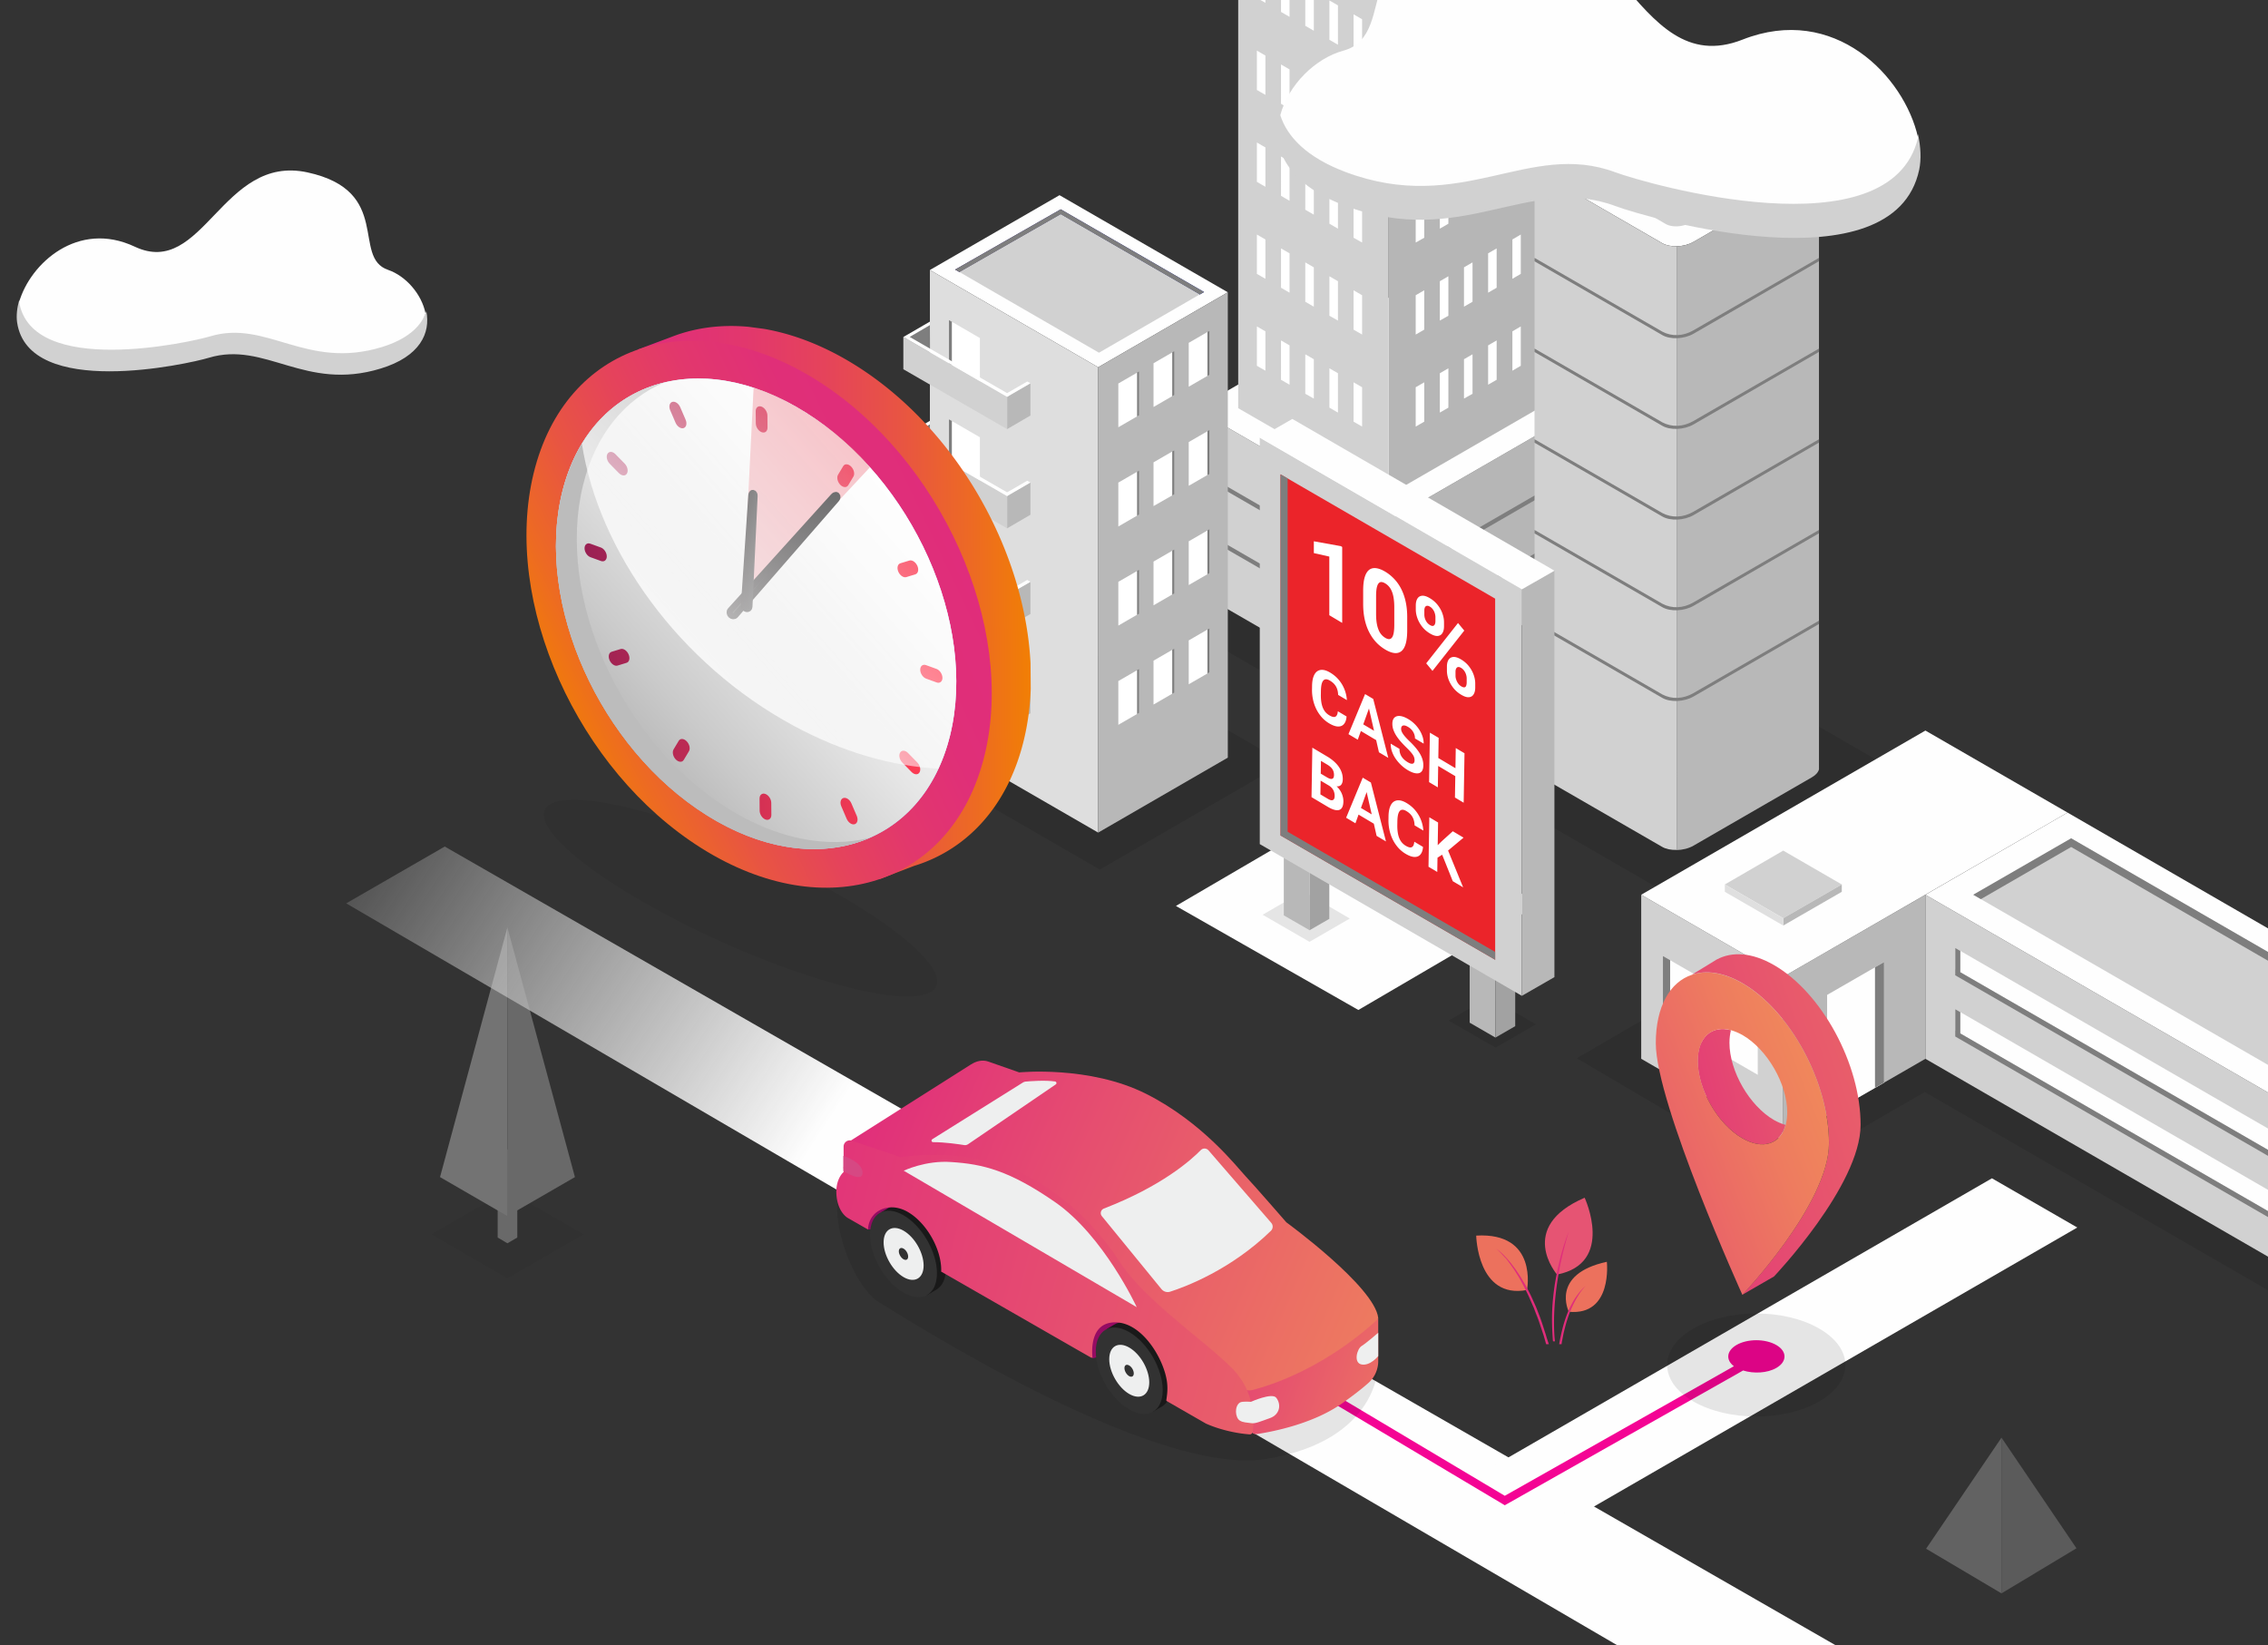 <svg width="1267" height="919" fill="none" xmlns="http://www.w3.org/2000/svg"><rect width="100%" height="100%" fill="#333333" stroke="none"/><path d="M903.5 919h122L248.457 472.84l-55.055 31.737L903.5 919Z" fill="url(#a)"/><path d="M213.729 192.712c-42.388 12.96-64.434-15.555-96.029-6.013-11.183 3.394-99.85 23.036-106.913-19.262-1.281 4.457-1.765 8.764-1.242 12.585 6.28 43.161 95.833 23.246 107.076 19.822 31.596-9.542 53.641 18.972 96.029 6.013 22.156-6.753 27.934-19.954 25.51-31.997-2.931 7.627-10.302 14.533-24.431 18.852Z" fill="#D1D1D1"/><path d="M216.772 150.728c-20.487-7.001 2.727-44.073-45.021-54.442s-58.203 59.481-96.46 41.499c-31.722-14.916-58.31 9.288-64.596 30.877 7.053 42.166 95.533 22.57 106.743 19.202 31.545-9.512 53.556 18.913 95.876 5.994 14.062-4.32 21.466-11.189 24.422-18.732-2.199-11.024-11.147-21.035-20.964-24.398ZM1112.78 658.151 831.399 820.559l47.679 27.49 281.382-162.408-47.68-27.49Z" fill="#FEFEFE"/><path opacity=".1" d="m778.206 417.297-158.459-91.485 158.459-91.484 158.533 91.484-158.533 91.485Z" fill="#000"/><path d="m883.55 329.91-107.8 62.207V290.724l107.8-62.206V329.91Z" fill="#B6B6B6"/><path d="M775.748 392.117 667.949 329.91V228.518l107.799 62.206v101.393Z" fill="#D1D1D1"/><path d="m775.748 290.724-107.799-62.206 107.799-62.281 107.8 62.281-107.8 62.206Z" fill="#FEFEFE"/><path d="m859.706 227.995-83.96 48.499V-6.676l83.96-48.499v283.17Z" fill="#B6B6B6"/><path d="m775.748 276.494-84.035-48.499v-283.17l84.035 48.499v283.17Z" fill="#D1D1D1"/><path d="m775.748 356.282-107.799-62.206v2.682l107.799 62.206 107.8-62.206v-2.682l-107.8 62.206Z" fill="#7E7E7E"/><path d="m775.748 323.876-107.799-62.282v2.682l107.799 62.281 107.8-62.281v-2.682l-107.8 62.282Z" fill="#7E7E7E"/><path d="m706.911 1.593-4.768-2.756V-23.14l4.768 2.756V1.593ZM720.396 9.416l-4.768-2.756v-21.978l4.768 2.757V9.416ZM733.953 17.163l-4.768-2.756V-7.57l4.768 2.756v21.977ZM747.438 24.986l-4.768-2.756V.252l4.768 2.757v21.977ZM760.923 32.734l-4.768-2.756V8l4.768 2.757v21.977ZM706.911 52.998l-4.768-2.756V28.264l4.768 2.757v21.977ZM720.396 60.746l-4.768-2.756V36.013l4.768 2.756v21.977ZM733.953 68.568l-4.768-2.756V43.835l4.768 2.756v21.977ZM747.438 76.316l-4.768-2.756V51.583l4.768 2.756v21.977ZM760.923 84.139l-4.768-2.757V59.405l4.768 2.757v21.977ZM706.911 104.328l-4.768-2.757V79.594l4.768 2.757v21.977ZM720.396 112.151l-4.768-2.757V87.417l4.768 2.756v21.978ZM733.953 119.898l-4.768-2.757V95.164l4.768 2.757v21.977ZM747.438 127.72l-4.768-2.756v-21.977l4.768 2.756v21.977ZM760.923 135.469l-4.768-2.682v-22.052l4.768 2.757v21.977ZM706.911 155.731l-4.768-2.756v-21.977l4.768 2.756v21.977ZM720.396 163.479l-4.768-2.756v-21.977l4.768 2.756v21.977ZM733.953 171.301l-4.768-2.756v-21.977l4.768 2.756v21.977ZM747.438 179.05l-4.768-2.682v-22.052l4.768 2.756v21.978ZM760.923 186.872l-4.768-2.756v-21.977l4.768 2.756v21.977ZM706.911 207.061l-4.768-2.757v-21.977l4.768 2.757v21.977ZM720.396 214.884l-4.768-2.757V190.15l4.768 2.756v21.978ZM733.953 222.631l-4.768-2.682v-22.052l4.768 2.756v21.978ZM747.438 230.453l-4.768-2.756V205.72l4.768 2.756v21.977ZM760.923 238.275l-4.768-2.756v-21.977l4.768 2.756v21.977ZM844.884 1.593l4.694-2.756V-23.14l-4.694 2.756V1.593ZM831.327 9.416l4.768-2.757v-21.977l-4.768 2.757V9.416ZM817.842 17.163l4.768-2.756V-7.571l-4.768 2.757v21.977ZM804.357 24.986l4.768-2.756V.252l-4.768 2.757v21.977ZM790.873 32.734l4.767-2.756V8l-4.767 2.757v21.977ZM844.884 52.997l4.694-2.756V28.264l-4.694 2.756v21.977ZM831.327 60.745l4.768-2.756V36.012l-4.768 2.756v21.977ZM817.842 68.567l4.768-2.756V43.834l-4.768 2.756v21.977ZM804.357 76.316l4.768-2.757V51.582l-4.768 2.757v21.977ZM790.873 84.138l4.767-2.756V59.404l-4.767 2.757v21.977ZM844.884 104.327l4.694-2.756V79.594l-4.694 2.756v21.977ZM831.327 112.15l4.768-2.756V87.416l-4.768 2.757v21.977ZM817.842 119.897l4.768-2.756V95.164l-4.768 2.756v21.977ZM804.357 127.72l4.768-2.756v-21.977l-4.768 2.756v21.977ZM790.873 135.468l4.767-2.681v-22.052l-4.767 2.756v21.977ZM844.884 155.731l4.694-2.756v-21.977l-4.694 2.756v21.977ZM831.327 163.479l4.768-2.756v-21.977l-4.768 2.756v21.977ZM817.842 171.301l4.768-2.756v-21.977l-4.768 2.756v21.977ZM804.357 179.05l4.768-2.682v-22.052l-4.768 2.756v21.978ZM790.873 186.872l4.767-2.756v-21.977l-4.767 2.756v21.977ZM844.884 207.061l4.694-2.757v-21.977l-4.694 2.756v21.978ZM831.327 214.883l4.768-2.756V190.15l-4.768 2.756v21.977ZM817.842 222.631l4.768-2.682v-22.052l-4.768 2.756v21.978ZM804.357 230.453l4.768-2.756V205.72l-4.768 2.756v21.977ZM790.873 238.275l4.767-2.756v-21.977l-4.767 2.756v21.977Z" fill="#fff"/><path opacity=".1" d="m614.384 485.687 103.107-59.599-133.8-77.181-103.107 59.525 133.8 77.255Z" fill="#000"/><path d="m613.492 205.125 72.413-41.869-94.018-54.235-72.413 41.794 94.018 54.31Z" fill="#FEFEFE"/><path d="m592.559 119.749 77.627 44.774 2.459-1.416-80.086-46.189-59.003 33.674 2.533 1.415 56.47-32.258Z" fill="url(#b)"/><path d="m592.559 119.749 77.627 44.774 2.459-1.416-80.086-46.189-59.003 33.674 2.533 1.415 56.47-32.258Z" fill="#7E7E7E"/><path d="m536.087 152.008 56.471-32.258 77.553 44.773-56.172 32.482-77.852-44.997Z" fill="#D1D1D1"/><path d="m613.492 465.051-94.018-54.309V150.815l94.018 54.31v259.926Z" fill="#DEDEDE"/><path d="m685.906 423.183-72.413 41.868V205.125l72.413-41.868v259.926Z" fill="#B8B8B8"/><path d="m530.125 178.826 1.713.968v36.505l-1.713-.894v-36.579Z" fill="#7E7E7E"/><path d="M547.409 188.809v36.504l-15.571-9.014v-36.505l15.571 9.015Z" fill="#fff"/><path d="m575.643 232.092-13.038 7.599v-18.028l13.038-7.599v18.028Z" fill="#B8B8B8"/><path d="m519.548 199.611-13.037 7.524-.074-17.954 13.037-7.524.074 17.954Z" fill="#7E7E7E"/><path d="m562.607 239.692-57.96-33.45v-18.029l57.96 33.45v18.029Z" fill="#D1D1D1"/><path d="m562.607 219.577-54.384-31.364 11.249-6.556v-2.012l-13.484 7.823-1.341.745 57.96 33.45 1.714-1.043 11.323-6.556-1.788-.969-11.249 6.482Z" fill="#fff"/><path d="m530.125 234.254 1.713.969v36.504l-1.713-.894v-36.579Z" fill="#7E7E7E"/><path d="M547.409 244.237v36.504l-15.571-9.014v-36.504l15.571 9.014Z" fill="#fff"/><path d="m575.643 287.52-13.038 7.599V277.09l13.038-7.598v18.028Z" fill="#B8B8B8"/><path d="m519.548 255.039-13.037 7.524-.074-17.879 13.037-7.599.074 17.954Z" fill="#7E7E7E"/><path d="m562.607 295.12-57.96-33.45v-18.029l57.96 33.45v18.029Z" fill="#D1D1D1"/><path d="m562.607 275.005-54.384-31.364 11.249-6.556v-2.012l-13.484 7.823-1.341.745 57.96 33.45 1.714-1.043 11.323-6.556-1.788-.969-11.249 6.482Z" fill="#fff"/><path d="m530.125 289.681 1.713.968v36.505l-1.713-.894v-36.579Z" fill="#7E7E7E"/><path d="M547.409 299.664v36.579l-15.571-9.089v-36.505l15.571 9.015Z" fill="#fff"/><path d="m575.643 342.947-13.038 7.599v-18.029l13.038-7.599v18.029Z" fill="#B8B8B8"/><path d="m519.548 310.466-13.037 7.524-.074-17.88 13.037-7.599.074 17.955Z" fill="#7E7E7E"/><path d="m562.607 350.546-57.96-33.45v-18.029l57.96 33.45v18.029Z" fill="#D1D1D1"/><path d="m562.607 330.431-54.384-31.364 11.249-6.556V290.5l-13.484 7.822-1.341.745 57.96 33.45 1.714-1.043 11.323-6.481-1.788-1.043-11.249 6.481Z" fill="#fff"/><path d="m530.125 345.107 1.714.968v36.505l-1.714-.894v-36.579Z" fill="#7E7E7E"/><path d="M547.409 355.09v36.579l-15.57-9.089v-36.504l15.57 9.014Z" fill="#fff"/><path d="m575.643 398.448-13.037 7.525v-18.029l13.037-7.524v18.028Z" fill="#B8B8B8"/><path d="m519.549 365.892-13.038 7.525-.074-17.88 13.037-7.599.075 17.954Z" fill="#7E7E7E"/><path d="m562.607 405.973-57.96-33.45v-18.029l57.96 33.45v18.029Z" fill="#D1D1D1"/><path d="m562.608 385.932-54.385-31.438 11.25-6.556v-2.011l-13.485 7.822-1.341.745 57.961 33.45 1.713-1.043 11.324-6.482-1.788-1.043-11.249 6.556Z" fill="#fff"/><path d="m636.287 207.51-1.118.67v24.436l1.118-.671V207.51Z" fill="#7E7E7E"/><path d="M624.74 214.214v24.436l10.43-6.035V208.18l-10.43 6.034Z" fill="#fff"/><path d="m655.955 196.186-1.117.67v24.436l1.117-.671v-24.435Z" fill="#7E7E7E"/><path d="M644.409 202.89v24.436l10.43-6.034v-24.436l-10.43 6.034Z" fill="#fff"/><path d="m675.62 184.862-1.117.596v24.51l1.117-.671v-24.435Z" fill="#7E7E7E"/><path d="M664.074 191.491v24.511l10.43-6.035v-24.51l-10.43 6.034Z" fill="#fff"/><path d="m636.287 262.937-1.118.596v24.51l1.118-.67v-24.436Z" fill="#7E7E7E"/><path d="M624.74 269.567v24.51l10.43-6.034v-24.51l-10.43 6.034Z" fill="#fff"/><path d="m655.955 251.613-1.117.596v24.51l1.117-.67v-24.436Z" fill="#7E7E7E"/><path d="M644.409 258.243v24.436l10.43-5.96v-24.51l-10.43 6.034Z" fill="#fff"/><path d="m675.62 240.214-1.117.671v24.435l1.117-.596v-24.51Z" fill="#7E7E7E"/><path d="M664.074 246.919v24.436l10.43-6.035v-24.435l-10.43 6.034Z" fill="#fff"/><path d="m636.287 318.29-1.118.67v24.436l1.118-.596v-24.51Z" fill="#7E7E7E"/><path d="M624.74 324.994v24.436l10.43-6.035V318.96l-10.43 6.034Z" fill="#fff"/><path d="m655.955 306.965-1.117.671v24.435l1.117-.596v-24.51Z" fill="#7E7E7E"/><path d="M644.409 313.67v24.436l10.43-6.035v-24.435l-10.43 6.034Z" fill="#fff"/><path d="m675.62 295.641-1.117.671v24.436l1.117-.671v-24.436Z" fill="#7E7E7E"/><path d="M664.074 302.346v24.436l10.43-6.035v-24.435l-10.43 6.034Z" fill="#fff"/><path d="m636.287 373.716-1.118.67v24.436l1.118-.67v-24.436Z" fill="#7E7E7E"/><path d="M624.74 380.421v24.435l10.43-6.034v-24.436l-10.43 6.035Z" fill="#fff"/><path d="m655.955 362.392-1.117.596v24.51l1.117-.67v-24.436Z" fill="#7E7E7E"/><path d="M644.409 369.022v24.51l10.43-6.034v-24.51l-10.43 6.034Z" fill="#fff"/><path d="m675.62 351.068-1.117.596v24.51l1.117-.67v-24.436Z" fill="#7E7E7E"/><path d="M664.074 357.698v24.51l10.43-6.034v-24.51l-10.43 6.034Z" fill="#fff"/><path opacity=".1" d="m924.971 495.297-99.531-57.513c-6.481-3.725-5.662-10.281 1.788-14.602l95.88-55.353c7.525-4.321 18.849-4.768 25.33-1.043l99.532 57.439c6.48 3.725 5.66 10.281-1.79 14.602l-95.88 55.352c-7.524 4.396-18.848 4.843-25.329 1.118Z" fill="#000"/><path d="m928.621 135.841-68.39-39.485c-4.47-2.607-3.874-7.077 1.266-10.057l65.857-37.995c5.141-2.98 12.963-3.277 17.433-.745l68.393 39.485c4.47 2.607 3.87 7.077-1.27 10.057l-65.856 37.995c-5.141 2.98-12.963 3.278-17.433.745Z" fill="#FEFEFE"/><path d="m879.751 92.705 49.915-28.83c3.874-2.236 9.834-2.534 13.186-.522l51.777 29.874c.447.298.819.521 1.117.894 1.788-2.012 1.49-4.396-1.117-5.96l-51.777-29.874c-3.352-1.937-9.312-1.714-13.186.521L879.751 87.64c-3.352 1.937-4.171 4.768-2.086 6.78a6.009 6.009 0 0 1 2.086-1.714Z" fill="#7E7E7E"/><path d="m878.784 95.239 51.777 29.874c3.352 1.937 9.312 1.713 13.186-.522l49.914-28.83a8.272 8.272 0 0 0 2.086-1.714 7.319 7.319 0 0 0-1.117-.894l-51.777-29.874c-3.352-1.937-9.312-1.714-13.186.521l-49.915 28.831a8.266 8.266 0 0 0-2.085 1.714c.297.298.67.596 1.117.894Z" fill="#D1D1D1"/><path d="M1016.16 91.737c-.15 1.863-1.57 3.8-4.25 5.365l-65.858 37.994c-2.682 1.564-6.034 2.384-9.312 2.458h-.075v337.257c3.278-.075 6.705-.894 9.387-2.459l66.078-38.143c2.24-1.267 3.58-2.831 4.03-4.47V91.737Z" fill="#B8B8B8"/><path d="M860.306 96.356c-2.16-1.266-3.054-2.905-2.98-4.618h-.074v338.597c.372 1.192 1.266 2.235 2.756 3.129l68.539 39.559c2.161 1.266 5.066 1.788 8.121 1.713V137.554h-.075c-2.98.075-5.885-.447-8.046-1.713l-68.241-39.485Z" fill="#D1D1D1"/><path d="M946.055 184.488c-5.811 3.352-12.069 3.576-17.433.745l-71.37-41.198v1.937l71.37 41.198c4.47 2.607 12.218 2.235 17.433-.745l70.105-40.527v-1.863l-70.105 40.453ZM946.055 235.147c-5.811 3.353-12.069 3.576-17.433.745l-71.37-41.197v1.937l71.37 41.197c4.47 2.608 12.218 2.235 17.433-.745l70.105-40.527v-1.862l-70.105 40.452ZM946.055 285.806c-5.811 3.353-12.069 3.576-17.433.745l-71.37-41.198v1.937l71.37 41.198c4.47 2.608 12.218 2.235 17.433-.745l70.105-40.527v-1.863l-70.105 40.453ZM946.055 336.466c-5.811 3.352-12.069 3.576-17.433.745l-71.37-41.198v1.937l71.37 41.198c4.47 2.607 12.218 2.235 17.433-.745l70.105-40.528v-1.862l-70.105 40.453ZM946.055 387.124c-5.811 3.353-12.069 3.576-17.433.745l-71.37-41.197v1.936l71.37 41.198c4.47 2.608 12.218 2.235 17.433-.745l70.105-40.527v-1.862l-70.105 40.452Z" fill="#7E7E7E"/><path opacity=".1" d="M1427.76 684.226 1169.7 555.418l-89.03-80.533-199.803 116.218 112.493 66.155 81.87-47.307 242.57 140.058 109.96-65.783Z" fill="#000"/><path d="m1075.61 591.4-79.419 45.817v-91.633l79.419-45.817V591.4Z" fill="#B8B8B8"/><path d="M996.192 637.217 916.851 591.4v-91.633l79.341 45.817v91.633ZM1313.78 728.925 1075.61 591.4v-91.633l238.17 137.45v91.708Z" fill="#D1D1D1"/><path d="m1313.78 637.218-238.17-137.451 79.41-45.891 238.1 137.525-79.34 45.817Z" fill="#FEFEFE"/><path d="m996.192 545.584-79.341-45.817 158.759-91.708 79.41 45.817-158.828 91.708ZM1313.63 657.258l-221.34-127.765v11.919l221.34 127.766v-11.92Z" fill="#FEFEFE"/><path d="M1095.12 543.051v-11.919l-2.83-1.639v15.272l221.34 127.765v-3.352l-218.51-126.127Z" fill="#7E7E7E"/><path d="m1313.63 691.528-221.34-127.84v11.919l221.34 127.766v-11.845Z" fill="#FEFEFE"/><path d="M1095.12 577.246v-11.92l-2.83-1.638v15.272l221.34 127.765v-3.352l-218.51-126.127Z" fill="#7E7E7E"/><path d="m1052.51 604.736-31.81 18.327v-67.347l31.81-18.327v67.347Z" fill="#FEFEFE"/><path d="M1047.45 540.294v67.347l5.06-2.905v-67.347l-5.06 2.905ZM928.993 534.037v35.759l4.023 2.31v-35.76l-4.023-2.309Z" fill="#7E7E7E"/><path d="m981.962 564.582-48.946-28.235v35.759l48.946 28.235v-35.759Z" fill="#FEFEFE"/><path d="m996.192 475.108-32.63 18.923 32.63 18.848 32.708-18.848-32.708-18.923Z" fill="#D1D1D1"/><path d="M1028.9 494.031v4.097l-32.709 18.849v-4.098l32.709-18.848Z" fill="#B8B8B8"/><path d="M963.562 494.031v4.097l32.63 18.849v-4.098l-32.63-18.848Z" fill="#DFDFDF"/><path d="m1157.03 468.254-54.68 31.513 210.24 121.358 53.79-32.034-209.35-120.837Z" fill="#D1D1D1"/><path d="m1361.31 591.102 5.07-2.011-209.35-120.837-54.68 31.513 4.25 2.458 50.43-29.129 204.28 118.006Z" fill="#7E7E7E"/><path d="M992.318 751.27c-6.184-3.576-16.166-3.576-22.275 0-5.588 3.278-6.035 8.344-1.416 11.846l-127.992 72.369-328.058-195.508-2.309 4.023 329.25 196.104 1.117.671L973.768 765.5c5.959 1.862 13.484 1.49 18.55-1.416 6.109-3.501 6.109-9.312 0-12.814Z" fill="#F40494"/><path opacity=".1" d="M769.936 762.226s.894 42.315-62.579 52.671c-63.473 10.355-203.679-80.012-216.27-87.536-12.59-7.525-24.808-37.25-23.318-55.8 1.565-18.55 28.012-4.246 28.012-4.246l274.155 94.911Z" fill="#000"/><path d="m693.723 777.722 5.439 20.189c.223 1.863-.075 3.576 3.799 2.98 8.419-1.341 30.47-5.587 46.636-16.911 7.376-5.215 12.069-9.015 15.049-11.697a16.177 16.177 0 0 0 5.29-11.994v-23.765l-64.218 23.765c-1.043.373-1.863 1.192-2.31 2.235l-7.673 11.398c-.373.596-2.086 3.055-2.012 3.8Z" fill="url(#c)"/><path d="m610.361 758.725 39.708-10.952-41.049-20.487-.671 26.745 2.012 4.694Z" fill="#950B63"/><path d="M654.538 773.475c0-11.92-8.344-26.448-18.699-32.407-5.215-2.98-9.909-3.278-13.261-1.267l-4.321 2.533 1.415.224c-1.564 2.235-2.458 5.363-2.458 9.312 0 11.92 8.344 26.447 18.699 32.407 3.204 1.862 6.183 2.607 8.791 2.533l-.894 1.862 5.215-2.98c.074 0 .149-.074.223-.149l.224-.149c3.129-2.086 5.066-6.183 5.066-11.919Z" fill="#191919"/><path d="M649.545 776.454c0 11.92-8.343 16.762-18.699 10.802-10.355-5.959-18.699-20.487-18.699-32.407 0-11.919 8.344-16.762 18.699-10.802 10.281 5.96 18.699 20.487 18.699 32.407Z" fill="#323232"/><path d="M642.019 772.134c0 7.151-4.991 10.057-11.175 6.481-6.183-3.576-11.175-12.292-11.175-19.444 0-7.152 4.992-10.058 11.175-6.482 6.184 3.576 11.175 12.293 11.175 19.445Z" fill="#EEEFEF"/><path d="M633.378 767.142c0 1.639-1.192 2.309-2.607 1.49-1.415-.82-2.607-2.831-2.607-4.47 0-1.639 1.117-2.31 2.607-1.49 1.49.819 2.607 2.831 2.607 4.47Z" fill="#323232"/><path d="m484.829 686.684 3.725.149 12.59-13.484-13.186-1.862-4.172 13.484 1.043 1.713Z" fill="#950B63"/><path d="M528.487 708.288c0-11.92-8.344-26.447-18.7-32.407-5.215-2.98-9.908-3.278-13.26-1.266l-4.321 2.533 1.415.223c-1.564 2.235-2.458 5.364-2.458 9.313 0 11.919 8.343 26.447 18.699 32.407 3.203 1.862 6.183 2.607 8.791 2.533l-.894 1.862 5.215-3.054c.074 0 .149-.075.223-.149l.224-.149c3.129-2.012 5.066-6.109 5.066-11.846Z" fill="#191919"/><path d="M523.421 711.194c0 11.92-8.344 16.762-18.699 10.802-10.356-5.959-18.7-20.487-18.7-32.407 0-11.919 8.344-16.762 18.7-10.802 10.355 5.96 18.699 20.487 18.699 32.407Z" fill="#323232"/><path d="M515.971 706.874c0 7.152-4.991 10.057-11.175 6.481-6.183-3.576-11.174-12.292-11.174-19.444 0-7.152 4.991-10.057 11.174-6.482 6.184 3.576 11.175 12.293 11.175 19.445Z" fill="#EEEFEF"/><path d="M507.331 701.882c0 1.639-1.118 2.309-2.608 1.49-1.415-.82-2.607-2.831-2.607-4.47 0-1.639 1.192-2.31 2.607-1.49 1.49.819 2.608 2.831 2.608 4.47Z" fill="#323232"/><path d="m473.058 638.483 69.284-43.88c3.055-1.936 6.407-2.83 9.834-1.639l17.209 6.035s39.261-3.949 70.923 11.994 50.957 41.198 55.427 45.892c4.47 4.693 22.871 25.851 22.871 25.851s49.393 35.983 51.33 53.415c0 .224 0 .373-.149.522-2.607 2.533-30.619 29.203-69.954 39.708-1.863.521-3.8.223-5.439-.745l-61.759-36.207-161.439-86.94 1.862-14.006Z" fill="url(#d)"/><path d="M687.764 763.716c-16.762-16.465-48.499-37.622-62.579-59.376-14.08-21.754-38.516-45.444-68.464-54.384-26.671-7.972-51.553-3.874-53.341-3.576h-.224l-27.267-9.238c-2.309-.745-4.618.894-4.618 3.352V654.5c0 .149 0 .224-.149.298-.745.671-4.619 4.694-3.8 13.187.894 9.386 6.258 12.292 6.258 12.292l11.324 6.481c0-.447.074-.521.074-.894.894-9.834 11.846-14.899 22.127-8.94 10.355 5.96 18.699 20.488 18.699 32.407 0 .298 0 .596-.075.894l74.872 42.986 9.014 5.141c.298.149.745-.075.67-.447-.372-3.874-1.043-18.923 12.218-19.296 15.645-.447 28.086 21.009 29.502 33.823.447 4.246-.149 7.45-.447 9.759a.41.41 0 0 0 .223.373l21.903 12.59c.223.075 10.281 4.917 24.361 6.034.82.075 1.639-.521 1.788-1.415.671-5.066 2.011-22.201-12.069-36.057Z" fill="url(#e)"/><path d="m504.869 653.904 130.15 76.213s-18.402-39.857-45.668-58.706c-25.553-17.656-40.304-21.232-58.035-22.349-14.155-1.043-26.447 4.842-26.447 4.842ZM615.499 679.234l33.301 40.751c1.192 1.49 3.129 2.086 4.917 1.49 8.567-2.756 33.897-12.218 56.321-34.046 1.192-1.192 1.266-3.129.149-4.395l-35.089-40.528c-1.118-1.266-3.055-1.341-4.247-.149-5.438 5.588-21.902 20.264-54.235 32.705-1.639.671-2.235 2.757-1.117 4.172ZM538.693 639.6c-2.905-.447-10.579-1.639-17.433-1.639-.894 0-1.192-1.117-.447-1.639l50.734-31.736c.373-.224.82-.373 1.267-.447 2.458-.224 10.876-.894 16.613-.075.819.149 1.043 1.192.372 1.639l-48.945 33.376c-.671.447-1.416.67-2.161.521Z" fill="#EEEFEF"/><path d="M471.123 654.053v-8.418s10.653 3.278 10.728 9.312c.149 6.109-10.728-.894-10.728-.894Z" fill="#D64883"/><path d="M769.936 744.42v13.038s-4.396 5.513-9.238 4.693c-4.843-.894-2.533-8.94 0-10.355 2.533-1.565 9.238-7.376 9.238-7.376ZM698.789 783.011s11.771-5.29 14.155-2.31c2.905 3.651 2.16 9.387-3.502 11.399-5.662 2.011-8.12 3.129-10.355 2.831-2.235-.298-4.768-.373-6.407-1.416-2.682-1.564-3.203-8.046 0-10.132 1.416-.819 6.109-.372 6.109-.372Z" fill="#EEEFEF"/><path d="m758.838 564.134-101.915-58.109 101.244-59.152 101.915 58.035-101.244 59.226Z" fill="#FEFEFE"/><g clip-path="url(#f)"><path opacity=".1" d="m835.485 585.165-26.196-15.121 22.608-13.058 26.114 15.171-22.526 13.008ZM731.553 526.056l-26.196-15.121 22.608-13.057 26.114 15.17-22.526 13.008Z" fill="#000"/><path d="M821.019 523.451v47.772l14.401 8.322v-47.772l-14.401-8.322Z" fill="#B8B8B8"/><path d="m846.461 573.172-11.042 6.373v-47.772l11.042-6.373v47.772Z" fill="#A2A2A2"/><path d="M717.185 463.506v47.773l14.401 8.306v-47.773l-14.401-8.306Z" fill="#B8B8B8"/><path d="m742.611 513.228-11.026 6.357v-47.772l11.026-6.357v47.772Z" fill="#A2A2A2"/><path d="m850.18 556.233-146.412-84.749V244.452L850.18 329.2v227.033Z" fill="#D1D1D1"/><path d="m835.272 536.082-119.906-69.43-.016-201.705 119.906 69.43.016 201.705Z" fill="#EB242A"/><path d="m719.331 267.24-3.981-2.293v201.721l119.906 69.43v-4.39l-115.925-67.121V267.24Z" fill="#7E7E7E"/><path d="m868.365 545.781-18.185 10.452V329.2l18.185-10.452v227.033Z" fill="#B8B8B8"/><path d="m721.952 234-18.184 10.452L850.18 329.2l18.185-10.452L721.952 234Z" fill="#FEFEFE"/></g><g clip-path="url(#g)" fill="#fff"><path d="M749.803 305.509v42.411l-7.195-4.281v-32.76l-8.643-1.945v-6.598l15.063 2.712.775.461Zm36.323 39.138v7.326c0 3.178-.291 5.746-.874 7.706-.583 1.94-1.424 3.319-2.523 4.138-1.083.809-2.373 1.117-3.872.923-1.499-.194-3.165-.836-4.997-1.926a24.045 24.045 0 0 1-4.097-3.077 23.497 23.497 0 0 1-3.422-4.1 28.094 28.094 0 0 1-2.598-5.063c-.716-1.86-1.266-3.893-1.649-6.097-.383-2.205-.575-4.586-.575-7.144v-7.325c0-3.179.292-5.728.875-7.648.599-1.93 1.44-3.3 2.523-4.11 1.099-.799 2.398-1.092 3.897-.879 1.499.195 3.164.837 4.996 1.926a22.782 22.782 0 0 1 4.072 3.092 22.961 22.961 0 0 1 3.423 4.042c1.016 1.515 1.882 3.202 2.598 5.063.716 1.84 1.266 3.863 1.649 6.067.383 2.186.574 4.548.574 7.086Zm-7.219 4.135v-9.564c0-1.531-.075-2.912-.225-4.145-.133-1.223-.342-2.315-.625-3.278-.283-.983-.633-1.85-1.049-2.601a9.144 9.144 0 0 0-1.424-1.952 8.517 8.517 0 0 0-1.774-1.404c-.816-.486-1.54-.733-2.173-.741-.616.002-1.141.281-1.574.837-.433.537-.766 1.405-.999 2.603-.217 1.189-.325 2.733-.325 4.632v9.564c0 1.531.067 2.917.2 4.159a22.21 22.21 0 0 0 .649 3.381c.3.992.65 1.869 1.05 2.63a9.137 9.137 0 0 0 1.424 1.951 8.845 8.845 0 0 0 1.798 1.419c.8.476 1.508.713 2.124.711.633-.011 1.166-.294 1.599-.851.449-.565.782-1.452.999-2.661.216-1.208.325-2.772.325-4.69Zm12.016-8.345v-2.238c0-1.609.3-2.893.899-3.854.6-.961 1.482-1.492 2.648-1.593 1.166-.101 2.598.353 4.297 1.364 1.749 1.04 3.206 2.305 4.372 3.793 1.182 1.498 2.065 3.079 2.648 4.744.6 1.674.899 3.316.899 4.924v2.238c0 1.57-.299 2.836-.899 3.797-.583.971-1.457 1.507-2.623 1.608-1.166.1-2.607-.359-4.322-1.38-1.732-1.03-3.189-2.295-4.372-3.793-1.166-1.488-2.048-3.069-2.648-4.744-.599-1.674-.899-3.296-.899-4.866Zm4.771.601v2.238c0 .678.109 1.392.325 2.141a7.683 7.683 0 0 0 1.049 2.106 5.899 5.899 0 0 0 1.749 1.593c.716.426 1.299.589 1.749.488.449-.12.783-.416.999-.888.217-.491.325-1.076.325-1.754v-2.238c0-.717-.117-1.446-.35-2.185a6.752 6.752 0 0 0-1.024-2.092 5.502 5.502 0 0 0-1.749-1.622c-.666-.396-1.232-.539-1.699-.429-.466.091-.816.377-1.049.858-.216.472-.325 1.067-.325 1.784Zm12.616 33.551v-2.239c0-1.589.3-2.864.899-3.825.617-.951 1.508-1.477 2.674-1.578 1.182-.091 2.631.374 4.346 1.394 1.732 1.031 3.181 2.29 4.347 3.778 1.166 1.488 2.049 3.07 2.648 4.744.6 1.675.9 3.306.9 4.895v2.239c0 1.589-.3 2.864-.9 3.825-.583.971-1.457 1.507-2.623 1.608-1.166.101-2.606-.359-4.322-1.38-1.732-1.03-3.189-2.294-4.372-3.792-1.182-1.498-2.081-3.09-2.698-4.774-.599-1.674-.899-3.306-.899-4.895Zm4.797.615v2.238c0 .698.133 1.436.399 2.215a8.105 8.105 0 0 0 1.1 2.136c.483.656 1.04 1.172 1.673 1.548.8.476 1.424.663 1.874.563.45-.101.758-.412.924-.933.183-.511.275-1.115.275-1.813v-2.238c0-.698-.117-1.417-.35-2.156a7.18 7.18 0 0 0-1.049-2.107 5.438 5.438 0 0 0-1.724-1.607c-.699-.416-1.282-.569-1.748-.459-.45.101-.791.392-1.025.874-.233.462-.349 1.041-.349 1.739Zm4.896-22.987-17.762 22.513-3.497-4.232 17.762-22.513 3.497 4.232ZM747.371 397.281l4.877 2.902c-.128 1.801-.596 3.19-1.403 4.167-.796.983-1.897 1.465-3.302 1.447-1.395-.012-3.065-.597-5.012-1.755a17.607 17.607 0 0 1-4.079-3.347 20.752 20.752 0 0 1-3.055-4.501 22.878 22.878 0 0 1-1.872-5.33 25.274 25.274 0 0 1-.578-5.882l.032-1.917c.034-2.025.292-3.717.776-5.077.495-1.367 1.181-2.37 2.06-3.01.889-.634 1.942-.902 3.159-.804 1.218.098 2.571.591 4.061 1.477 1.979 1.178 3.642 2.588 4.987 4.232a18.998 18.998 0 0 1 3.124 5.346 19.547 19.547 0 0 1 1.287 5.826l-4.894-2.912c-.036-1.145-.21-2.201-.524-3.167a7.798 7.798 0 0 0-1.455-2.648c-.646-.793-1.512-1.513-2.6-2.16-.815-.485-1.531-.732-2.145-.74-.615-.008-1.135.225-1.561.701-.425.475-.75 1.202-.975 2.179-.213.972-.332 2.192-.357 3.659l-.032 1.955c-.024 1.43.048 2.744.214 3.942.167 1.185.435 2.264.803 3.237.38.967.871 1.821 1.473 2.563a8.591 8.591 0 0 0 2.226 1.88c1.022.608 1.868.92 2.538.935.669.015 1.184-.247 1.545-.787.371-.533.598-1.337.682-2.411Zm17.975-3.182-6.839 19.064-5.203-3.096 9.282-22.382 3.312 1.97-.552 4.444Zm4.987 26.1-6.096-26.759-.443-5.036 3.343 1.989 8.416 32.911-5.22-3.105Zm-.123-10.461-.074 4.46-12.544-7.463.074-4.46 12.544 7.463Zm20.029 15.002a5.258 5.258 0 0 0-.173-1.445c-.113-.476-.335-.979-.667-1.509-.332-.542-.799-1.158-1.403-1.85-.603-.691-1.386-1.502-2.348-2.432a61.679 61.679 0 0 1-3.044-3.191 29.08 29.08 0 0 1-2.515-3.278 16.596 16.596 0 0 1-1.69-3.401 10.061 10.061 0 0 1-.568-3.5c.019-1.152.254-2.066.705-2.744a3.075 3.075 0 0 1 1.867-1.342c.794-.217 1.727-.192 2.799.075 1.083.273 2.266.792 3.549 1.555a18.243 18.243 0 0 1 4.565 3.828c1.293 1.51 2.288 3.118 2.984 4.823.707 1.711 1.048 3.389 1.02 5.034l-4.861-2.892a6.607 6.607 0 0 0-.405-2.388 7.187 7.187 0 0 0-1.281-2.238c-.57-.697-1.296-1.307-2.177-1.831-.848-.505-1.557-.774-2.128-.806-.57-.046-1.001.1-1.292.438-.291.325-.441.798-.452 1.418-.007.468.083.95.273 1.446.2.503.499 1.038.896 1.606.397.569.886 1.173 1.469 1.813.582.641 1.257 1.33 2.025 2.067a44.937 44.937 0 0 1 3.383 3.566c.98 1.158 1.796 2.289 2.448 3.392a14.618 14.618 0 0 1 1.461 3.303c.322 1.099.474 2.217.455 3.356-.02 1.202-.239 2.158-.657 2.867-.419.71-1.014 1.167-1.786 1.372-.772.205-1.688.165-2.749-.121-1.06-.286-2.243-.818-3.548-1.594a21.599 21.599 0 0 1-3.466-2.598 22.81 22.81 0 0 1-3.088-3.505 17.399 17.399 0 0 1-2.172-4.129 12.533 12.533 0 0 1-.764-4.537l4.909 2.921a7.834 7.834 0 0 0 .307 2.387 7.48 7.48 0 0 0 .938 2.014 8.85 8.85 0 0 0 1.488 1.69c.584.514 1.225.978 1.92 1.392.849.505 1.547.78 2.095.825.56.051.974-.092 1.243-.43.28-.332.425-.807.435-1.427Zm24.212 5.167-.073 4.44-12.398-7.375.074-4.441 12.397 7.376Zm-10.759-17.766-.458 27.632-4.893-2.912.458-27.631 4.893 2.911Zm14.437 8.588-.459 27.632-4.877-2.901.458-27.632 4.878 2.901Zm-75.957 17.926-6.101-3.63.032-3.929 5.122 3.048c.903.537 1.644.844 2.225.921.581.065 1.017-.078 1.309-.429.302-.357.459-.915.472-1.674.014-.86-.116-1.64-.389-2.34-.263-.693-.687-1.334-1.27-1.924-.572-.583-1.315-1.147-2.229-1.69l-3.393-2.019-.384 23.172-4.893-2.911.458-27.632 8.286 4.93a24.824 24.824 0 0 1 3.696 2.659c1.093.957 2.015 1.972 2.766 3.045a12.77 12.77 0 0 1 1.706 3.391c.387 1.176.57 2.409.548 3.699-.018 1.139-.259 2.056-.721 2.753-.451.703-1.154 1.076-2.11 1.121-.946.05-2.174-.342-3.687-1.178l-1.443.617Zm-.414 12-7.226-4.299 1.982-3.305 5.318 3.164c.859.511 1.563.77 2.112.777.549-.005.959-.209 1.229-.61.27-.402.412-.963.424-1.684a7.369 7.369 0 0 0-.324-2.32 5.827 5.827 0 0 0-1.087-2.026c-.506-.633-1.177-1.199-2.014-1.697l-4.715-2.805.098-3.89 5.872 3.494 1.1 2.207c1.447.835 2.606 1.824 3.476 2.968.882 1.138 1.516 2.314 1.902 3.527.397 1.22.586 2.387.568 3.501-.03 1.771-.386 3.066-1.069 3.886-.684.808-1.672 1.133-2.965.977-1.283-.15-2.843-.771-4.681-1.865Zm22.287-9.873-6.839 19.064-5.204-3.096 9.283-22.382 3.312 1.97-.552 4.444Zm4.987 26.1-6.096-26.759-.444-5.036 3.344 1.989 8.416 32.911-5.22-3.105Zm-.123-10.461-.074 4.46-12.544-7.463.074-4.46 12.544 7.463Zm21.17 13.726 4.878 2.901c-.129 1.802-.597 3.191-1.404 4.168-.796.983-1.896 1.465-3.302 1.446-1.394-.011-3.065-.596-5.011-1.755a17.582 17.582 0 0 1-4.08-3.346 20.788 20.788 0 0 1-3.055-4.501 22.878 22.878 0 0 1-1.872-5.33 25.277 25.277 0 0 1-.577-5.883l.031-1.916c.034-2.025.293-3.717.776-5.077.495-1.367 1.182-2.37 2.06-3.01.889-.634 1.942-.902 3.16-.804 1.217.098 2.571.591 4.06 1.477 1.98 1.178 3.642 2.588 4.987 4.232a18.974 18.974 0 0 1 3.124 5.346 19.54 19.54 0 0 1 1.287 5.826l-4.894-2.912c-.035-1.146-.21-2.201-.524-3.167a7.798 7.798 0 0 0-1.455-2.648c-.645-.793-1.512-1.513-2.599-2.16-.816-.485-1.531-.732-2.146-.74-.615-.008-1.135.225-1.56.701-.425.475-.75 1.202-.975 2.179-.214.972-.333 2.192-.358 3.659l-.032 1.955c-.024 1.43.048 2.743.215 3.941.167 1.186.434 2.265.803 3.238.379.967.87 1.821 1.473 2.563a8.59 8.59 0 0 0 2.225 1.88c1.022.608 1.868.919 2.538.935.67.015 1.185-.248 1.545-.787.371-.533.599-1.337.682-2.411Zm13.291-10.741-.458 27.632-4.894-2.911.458-27.632 4.894 2.911Zm14.224 8.463-9.638 8.045-5.545 3.563-.791-5.914 3.767-3.662 6.204-5.604 6.003 3.572Zm-6.021 24.322-6.786-16.935 3.68-1.376 8.897 21.756-5.791-3.445Z"/></g><path d="M853.055 720.534s6.392-32.383-28.386-30.38c0 0 .611 35.645 28.386 30.38ZM876.412 732.695s-10.574-21.014 21.243-27.91c0 0 3.383 30.286-21.243 27.91Z" fill="#EC715D"/><path d="M885.248 669s17.013 36.577-15.415 42.914c-.047 0-22.84-26.466 15.415-42.914Z" fill="#E65473"/><path d="M867.577 749.235h1.081c-.094-.792-.141-1.584-.235-2.329-.47-6.617-.329-13.28.235-19.896.564-6.617 1.551-13.186 2.82-19.71.658-3.261 1.363-6.523 2.209-9.738.799-3.215 1.692-6.43 2.678-9.645-2.443 6.197-4.323 12.674-5.78 19.15-.752 3.262-1.363 6.524-1.927 9.832-.517 3.308-.893 6.616-1.222 9.971a119 119 0 0 0-.423 10.018c0 3.355.141 6.663.376 10.157.047.839.094 1.445.188 2.19ZM841.495 703.154l1.645 2.19c.564.699 1.034 1.491 1.598 2.236.517.746 1.08 1.491 1.55 2.283l1.457 2.33c.47.792.987 1.538 1.41 2.376l1.316 2.423c.423.792.893 1.584 1.269 2.423.799 1.631 1.645 3.262 2.397 4.939l2.209 5.032.564 1.258.47 1.305.986 2.563c1.41 3.401 2.444 6.896 3.619 10.344l.423 1.304.376 1.305.752 2.656.188.699h1.504l-1.222-3.728-.376-1.351-.423-1.305c-1.128-3.494-2.209-7.035-3.572-10.437l-.987-2.562-.517-1.305-.563-1.258-2.256-5.032c-.799-1.631-1.692-3.309-2.538-4.939-.423-.839-.893-1.631-1.363-2.423l-1.41-2.377c-.47-.792-.94-1.584-1.457-2.329l-1.551-2.284c-.517-.792-1.081-1.491-1.644-2.236-.564-.746-1.081-1.491-1.692-2.19l-1.786-2.097-1.927-2.003c-1.316-1.305-2.679-2.563-4.183-3.588 1.457 1.165 2.679 2.516 3.901 3.867l1.833 1.911ZM872.372 750.773l.188-1.398.329-1.584.611-3.215.799-3.169c1.08-4.193 2.49-8.34 4.37-12.254.94-1.957 1.974-3.914 3.149-5.731 1.128-1.864 2.444-3.634 3.995-5.172-1.739 1.398-3.149 3.122-4.465 4.846-.658.885-1.269 1.817-1.88 2.749-.611.932-1.081 1.91-1.645 2.889-2.068 3.914-3.524 8.107-4.699 12.394l-.799 3.215-.705 3.168-.329 1.724-.282 1.584h1.363v-.046Z" fill="#E02D7B"/><path d="M751.083 94.26c65.083 24.488 102.481-17.894 151.005.176 17.173 6.42 154.062 45.973 169.382-19.452 1.56 7.095 1.89 13.877.68 19.799-14.18 66.853-152.432 26.786-169.696 20.311-48.524-18.07-85.922 24.312-151.005-.177-34.021-12.767-41.74-33.983-36.732-52.568 3.822 12.217 14.671 23.748 36.366 31.91Z" fill="#D1D1D1"/><path d="M750.52 28.273c32.797-8.905.173-69.173 76.012-80.629 75.839-11.456 85.171 98.786 146.912 74.483 51.196-20.161 90.406 20.325 98.066 54.703-15.3 65.218-151.917 25.772-169.137 19.39-48.453-18.011-85.798 24.236-150.786-.175-21.592-8.155-32.497-19.631-36.366-31.718 4.557-17.014 19.583-31.773 35.299-36.054Z" fill="#FEFEFE"/><path opacity=".06" d="M515.219 555.776c-23.189 5.03-87.484-15.17-143.492-45.082-56.176-29.964-82.783-58.19-59.595-63.221 23.188-5.03 87.484 15.17 143.492 45.082 56.176 29.964 82.783 58.19 59.595 63.221Z" fill="#000"/><g opacity=".4" clip-path="url(#h)"><path opacity=".1" d="M283.455 714 241 689.444l42.455-24.556L326 689.444 283.455 714Z" fill="#000"/><path d="m283.455 694.445-5.44-3.215v-52.326l5.44 3.214v52.327ZM288.985 691.23l-5.53 3.215v-52.327l5.53-3.214v52.326Z" fill="#B8B8B8"/><path d="m283.455 679.265-37.639-21.788L283.455 518v161.265Z" fill="#D1D1D1"/><path d="m321.184 657.477-37.728 21.788V518l37.728 139.477Z" fill="#B8B8B8"/></g><g opacity=".3"><path d="M1118.12 803v87L1076 865.054 1118.12 803Z" fill="#D1D1D1"/><path d="m1118.12 890 41.88-25.194L1118.12 803v87Z" fill="#B8B8B8"/></g><path opacity=".1" d="M1016.32 782.759c-19.462 11.251-50.998 11.251-70.379 0-19.463-11.251-19.463-29.4 0-40.651 19.463-11.251 50.999-11.251 70.379 0 19.46 11.251 19.46 29.4 0 40.651Z" fill="#000"/><path d="M966.145 582.41c0-2.545.328-4.927.821-6.98-10.676-2.874-18.56 3.778-18.56 17.164 0 15.932 11.169 35.231 24.966 43.197 11.579 6.652 21.27 3.202 24.062-7.474-2.053-.574-4.189-1.478-6.406-2.71-13.715-7.966-24.883-27.265-24.883-43.197Z" fill="url(#i)"/><path d="M991.027 539.049c-12.236-7.063-23.405-7.72-31.946-3.121h-.082c-.739.411-1.478.903-2.217 1.396l-11.58 7.063c7.966-2.628 17.657-1.314 28.169 4.763 26.689 15.439 48.369 55.433 48.369 89.35 0 33.917-48.369 84.67-48.369 84.67l17.656-10.184s48.373-50.834 48.373-84.669c.08-33.835-21.6-73.829-48.373-89.268Z" fill="url(#j)"/><path d="M925 582.657c0 33.917 48.371 140.595 48.371 140.595s48.369-50.834 48.369-84.669c0-33.917-21.68-73.911-48.369-89.35-10.512-6.078-20.203-7.392-28.169-4.764C932.966 548.493 925 562.126 925 582.657Zm48.371 53.134c-13.797-7.966-24.884-27.265-24.884-43.197 0-13.304 7.884-20.038 18.56-17.164 2.053.575 4.189 1.478 6.406 2.71 13.797 7.966 24.965 27.265 24.965 43.197 0 2.546-.328 4.927-.821 6.98-2.956 10.677-12.647 14.126-24.226 7.474Z" fill="url(#k)"/><g clip-path="url(#l)"><path d="M320.019 255.967c6.576-26.897 20.544-47.017 39.051-59.412l-3.038-1.214 19.021-7.135c.805-.301 1.61-.636 2.415-.904l.403-.15c28.889-10.146 64.632-5.305 100.113 16.913 69.542 43.57 111.601 137.451 93.887 209.684-7.879 32.155-26.27 54.577-50.373 65.76l.034.005-.168.046a82.136 82.136 0 0 1-10.634 4.064l-19.556 7.471-.031-3.771c-23.876 1.88-50.651-5.005-77.237-21.674-69.542-43.57-111.567-137.446-93.887-209.683Z" fill="url(#m)"/><path d="M298.146 264.185c-17.679 72.237 24.346 166.114 93.888 209.684 69.542 43.569 140.286 20.335 157.965-51.902 17.68-72.237-24.346-166.114-93.887-209.683-69.542-43.57-140.286-20.336-157.966 51.901Z" fill="url(#n)"/><path d="M314.05 274.967c-15.205 62.144 20.959 142.929 80.793 180.401 59.834 37.473 120.678 17.483 135.916-44.656 15.205-62.144-20.958-142.929-80.793-180.401-59.834-37.473-120.711-17.487-135.916 44.656Z" fill="url(#o)"/><path d="M314.05 274.967c-15.205 62.144 20.959 142.929 80.793 180.401 59.834 37.473 120.678 17.483 135.916-44.656 15.205-62.144-20.958-142.929-80.793-180.401-59.834-37.473-120.711-17.487-135.916 44.656Z" fill="url(#p)"/><path opacity=".4" d="M486 261c-13.5-17.5-44-38.5-65-44.5L415 337l71-76Z" fill="#E85B6B"/><path d="M406.454 451.466c-59.835-37.506-95.998-118.257-80.76-180.43 6.968-28.406 23.464-47.99 45.059-57.297-27.236 6.698-48.53 27.89-56.703 61.228-15.205 62.144 20.959 142.929 80.793 180.401 32.471 20.362 65.24 23.726 90.858 12.674-23.575 5.789-51.512.787-79.247-16.576Z" fill="#BCBCBC"/><path d="m465.595 277.202-57.591 63.725c-.633.731-.523 1.899.258 2.681.78.747 1.924.796 2.558.099l56.438-64.827c.633-.731.828-1.621.217-2.211-.678-.598-1.58.199-1.88.533Z" fill="url(#q)" stroke="url(#r)" stroke-width="3.398" stroke-miterlimit="10"/><path d="m419.725 276.662-4.137 61.666c-.061.84.619 1.676 1.462 1.855.842.179 1.578-.369 1.605-1.214l2.891-61.898c.06-.84-.249-1.628-.923-1.75-.707-.094-.867.971-.898 1.341Z" fill="url(#s)" stroke="url(#t)" stroke-width="3.398" stroke-miterlimit="10"/><path d="m422.222 236.467-.055-6.761c-.017-2.073 1.42-3.241 3.243-2.594 1.788.643 3.287 2.877 3.304 4.949l.056 6.761c.017 2.073-1.421 3.241-3.243 2.594-1.823-.647-3.288-2.877-3.305-4.949Zm5.45 221.289c1.788.643 3.259-.521 3.242-2.594l-.055-6.761c-.017-2.073-1.516-4.306-3.305-4.949-1.788-.643-3.259.521-3.242 2.594l.055 6.761c.017 2.072 1.482 4.302 3.305 4.949Zm41.74-186.975c1.561 1.597 3.581 1.728 4.444.246l2.888-4.813c.896-1.477.337-3.96-1.258-5.595-1.561-1.597-3.581-1.728-4.443-.246l-2.888 4.813c-.863 1.481-.304 3.998 1.257 5.595Zm-91.885 153.425c1.561 1.597 3.581 1.728 4.444.246l2.888-4.812c.896-1.478.338-3.961-1.257-5.596-1.561-1.597-3.581-1.728-4.444-.246l-2.888 4.813c-.863 1.515-.304 3.998 1.257 5.595Zm124.318-104.864c.926 2.124 2.922 3.473 4.466 2.998l5.035-1.543c1.544-.476 2.065-2.58 1.14-4.704-.926-2.124-2.923-3.473-4.467-2.998l-5.068 1.539c-1.511.48-2.032 2.584-1.106 4.708Zm-161.317 49.424c.926 2.124 2.923 3.473 4.467 2.998l5.035-1.544c1.544-.475 2.065-2.579 1.139-4.703-.926-2.124-2.923-3.473-4.467-2.998l-5.035 1.544c-1.544.475-2.065 2.579-1.139 4.703Zm173.544 5.335c.017 2.072 1.516 4.306 3.304 4.949l5.873 2.13c1.789.643 3.26-.521 3.243-2.593-.017-2.073-1.516-4.307-3.305-4.949l-5.872-2.131c-1.823-.647-3.26.521-3.243 2.594Zm-187.516-67.824c.017 2.072 1.516 4.306 3.304 4.949l5.873 2.131c1.789.642 3.26-.522 3.243-2.594-.017-2.073-1.516-4.306-3.305-4.949l-5.873-2.131c-1.788-.643-3.26.487-3.242 2.594Zm176.286 114.098c-.896 1.477-.338 3.96 1.257 5.596l5.124 5.222c1.561 1.597 3.582 1.727 4.444.246.897-1.477.338-3.961-1.257-5.596l-5.124-5.223c-1.561-1.631-3.547-1.722-4.444-.245ZM339.381 253.459c-.897 1.477-.338 3.96 1.257 5.596l5.124 5.222c1.561 1.597 3.581 1.727 4.444.246.896-1.477.337-3.961-1.258-5.596l-5.124-5.223c-1.561-1.631-3.547-1.722-4.443-.245ZM471.15 445.73c-1.544.475-2.065 2.579-1.139 4.703l2.984 6.943c.926 2.124 2.923 3.473 4.467 2.998 1.544-.476 2.065-2.579 1.139-4.703l-2.985-6.944c-.892-2.12-2.888-3.468-4.466-2.997Zm-95.598-221.245c-1.544.476-2.065 2.579-1.139 4.704l2.985 6.943c.926 2.124 2.922 3.473 4.466 2.997 1.544-.475 2.065-2.579 1.139-4.703l-2.984-6.943c-.927-2.158-2.923-3.473-4.467-2.998Z" fill="url(#u)"/><path d="M449.933 230.34c-49.992-31.323-100.664-22.484-124.866 17.501 9.274 59.97 54.174 122.831 118.158 157.456 27.581 14.933 55.339 22.728 81.025 24.039 2.645-5.693 4.849-11.885 6.476-18.595 15.205-62.143-20.959-142.928-80.793-180.401Z" fill="url(#v)"/></g><defs><linearGradient id="a" x1="470" y1="615.5" x2="178" y2="423.5" gradientUnits="userSpaceOnUse"><stop stop-color="#FEFEFE"/><stop offset="1" stop-color="#FEFEFE" stop-opacity="0"/></linearGradient><linearGradient id="b" x1="674.828" y1="140.717" x2="531.362" y2="140.717" gradientUnits="userSpaceOnUse"><stop stop-color="#021290"/><stop offset="1" stop-color="#190158"/></linearGradient><linearGradient id="c" x1="650.787" y1="737.753" x2="842.514" y2="807.935" gradientUnits="userSpaceOnUse"><stop stop-color="#E02D7B"/><stop offset=".319" stop-color="#E6506F"/><stop offset=".771" stop-color="#EE7C5F"/><stop offset="1" stop-color="#F18D59"/></linearGradient><linearGradient id="d" x1="481.328" y1="612.224" x2="864.929" y2="779.364" gradientUnits="userSpaceOnUse"><stop stop-color="#E02D7B"/><stop offset=".319" stop-color="#E6506F"/><stop offset=".771" stop-color="#EE7C5F"/><stop offset="1" stop-color="#F18D59"/></linearGradient><linearGradient id="e" x1="411.402" y1="671.481" x2="1050.74" y2="833.141" gradientUnits="userSpaceOnUse"><stop stop-color="#E02D7B"/><stop offset=".319" stop-color="#E6506F"/><stop offset=".771" stop-color="#EE7C5F"/><stop offset="1" stop-color="#F18D59"/></linearGradient><linearGradient id="i" x1="908.851" y1="624.072" x2="1156.09" y2="558.669" gradientUnits="userSpaceOnUse"><stop stop-color="#E02D7B"/><stop offset=".319" stop-color="#E6506F"/><stop offset=".771" stop-color="#EE7C5F"/><stop offset="1" stop-color="#F18D59"/></linearGradient><linearGradient id="j" x1="878.615" y1="660.963" x2="1222.29" y2="537.302" gradientUnits="userSpaceOnUse"><stop stop-color="#E02D7B"/><stop offset=".319" stop-color="#E6506F"/><stop offset=".771" stop-color="#EE7C5F"/><stop offset="1" stop-color="#F18D59"/></linearGradient><linearGradient id="k" x1="824.436" y1="687.354" x2="1034.82" y2="603.843" gradientUnits="userSpaceOnUse"><stop stop-color="#E02D7B"/><stop offset=".319" stop-color="#E6506F"/><stop offset=".771" stop-color="#EE7C5F"/><stop offset="1" stop-color="#F18D59"/></linearGradient><linearGradient id="m" x1="316.201" y1="318.56" x2="575.42" y2="316.433" gradientUnits="userSpaceOnUse"><stop stop-color="#E02D7B"/><stop offset=".21" stop-color="#E02F78"/><stop offset=".39" stop-color="#E2376D"/><stop offset=".559" stop-color="#E5435B"/><stop offset=".721" stop-color="#E85443"/><stop offset=".877" stop-color="#ED6A23"/><stop offset="1" stop-color="#F17F04"/></linearGradient><linearGradient id="n" x1="535.925" y1="301.108" x2="313.691" y2="406.435" gradientUnits="userSpaceOnUse"><stop stop-color="#E02D7B"/><stop offset=".21" stop-color="#E02F78"/><stop offset=".39" stop-color="#E2376D"/><stop offset=".559" stop-color="#E5435B"/><stop offset=".721" stop-color="#E85443"/><stop offset=".877" stop-color="#ED6A23"/><stop offset="1" stop-color="#F17F04"/></linearGradient><linearGradient id="o" x1="346.068" y1="410.332" x2="498.686" y2="275.378" gradientUnits="userSpaceOnUse"><stop stop-color="#7AA9F2"/><stop offset=".203" stop-color="#90BBF6"/><stop offset=".52" stop-color="#ACD3FB"/><stop offset=".797" stop-color="#BEE2FE"/><stop offset="1" stop-color="#C4E7FF"/></linearGradient><linearGradient id="p" x1="346.068" y1="410.332" x2="498.686" y2="275.378" gradientUnits="userSpaceOnUse"><stop offset="0" stop-color="#B8B8B8"/><stop offset=".174" stop-color="#CACACA"/><stop offset=".503" stop-color="#E6E6E6"/><stop offset=".789" stop-color="#F8F8F8"/><stop offset="1" stop-color="#FEFEFE"/></linearGradient><linearGradient id="q" x1="472.305" y1="310.337" x2="404.522" y2="319.513" gradientUnits="userSpaceOnUse"><stop offset="0" stop-color="#231F20"/><stop offset=".398" stop-color="#2C292A"/><stop offset="1" stop-color="#404041"/></linearGradient><linearGradient id="r" x1="408.071" y1="304.356" x2="467.788" y2="307.824" gradientUnits="userSpaceOnUse"><stop offset="0" stop-color="#231F20"/><stop offset=".398" stop-color="#2C292A"/><stop offset="1" stop-color="#404041"/></linearGradient><linearGradient id="s" x1="403.319" y1="290.243" x2="434.42" y2="325.753" gradientUnits="userSpaceOnUse"><stop offset="0" stop-color="#231F20"/><stop offset=".398" stop-color="#2C292A"/><stop offset="1" stop-color="#404041"/></linearGradient><linearGradient id="t" x1="414.069" y1="307.182" x2="423.078" y2="307.146" gradientUnits="userSpaceOnUse"><stop offset="0" stop-color="#231F20"/><stop offset=".398" stop-color="#2C292A"/><stop offset="1" stop-color="#404041"/></linearGradient><linearGradient id="u" x1="326.759" y1="329.293" x2="526.054" y2="327.658" gradientUnits="userSpaceOnUse"><stop stop-color="#992053"/><stop offset=".178" stop-color="#B02753"/><stop offset=".544" stop-color="#DB3354"/><stop offset=".83" stop-color="#F53A54"/><stop offset="1" stop-color="#FF3D54"/></linearGradient><linearGradient id="v" x1="354.18" y1="398.471" x2="519.867" y2="251.96" gradientUnits="userSpaceOnUse"><stop stop-color="#fff"/><stop offset=".045" stop-color="#fff" stop-opacity=".955"/><stop offset="1" stop-color="#fff" stop-opacity="0"/></linearGradient><clipPath id="f"><path fill="#fff" transform="translate(703.768 234)" d="M0 0h164.598v351.165H0z"/></clipPath><clipPath id="g"><path fill="#fff" transform="translate(680.768 300)" d="M0 0h210v280.063H0z"/></clipPath><clipPath id="h"><path fill="#fff" transform="translate(241 518)" d="M0 0h85v196H0z"/></clipPath><clipPath id="l"><path fill="#fff" transform="matrix(.991 .131 .008 1 293 166)" d="M0 0h283.913v308.92H0z"/></clipPath></defs></svg>